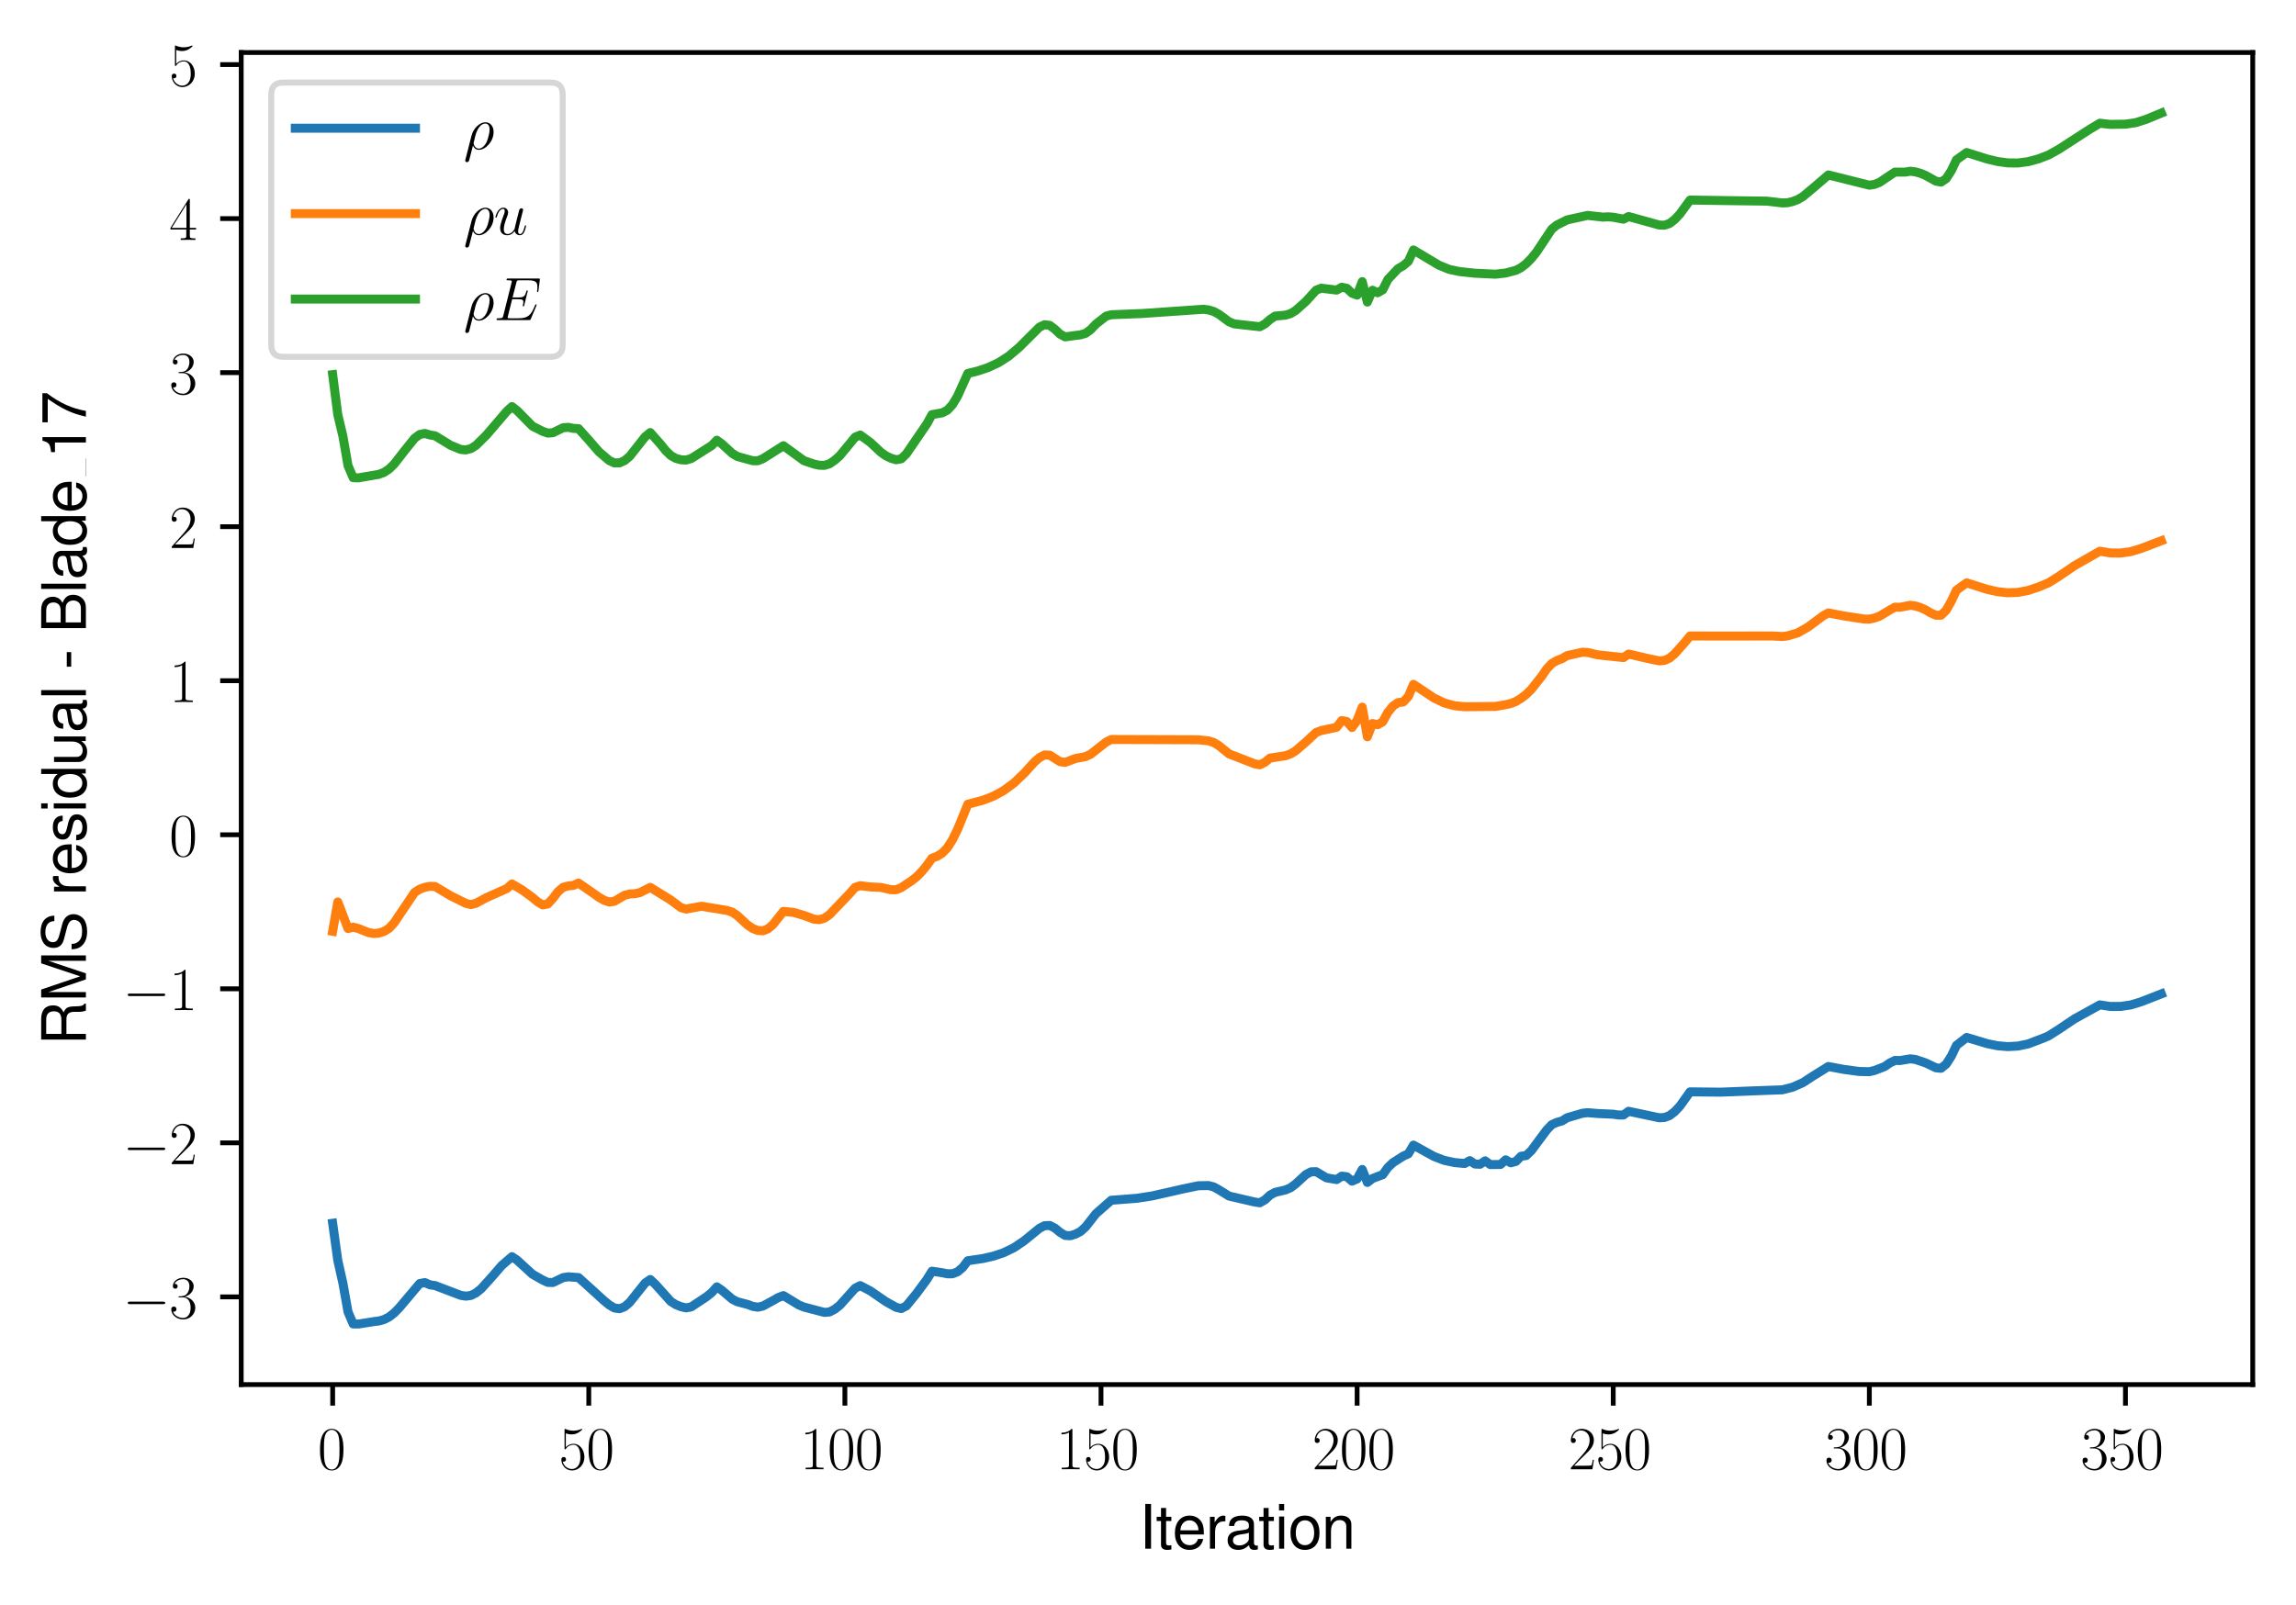 <?xml version="1.0" encoding="utf-8" standalone="no"?>
<!DOCTYPE svg PUBLIC "-//W3C//DTD SVG 1.1//EN"
  "http://www.w3.org/Graphics/SVG/1.1/DTD/svg11.dtd">
<svg xmlns:xlink="http://www.w3.org/1999/xlink" width="382.15pt" height="267.144pt" viewBox="0 0 382.15 267.144" xmlns="http://www.w3.org/2000/svg" version="1.1">
 <defs>
  <style type="text/css">*{stroke-linejoin: round; stroke-linecap: butt}</style>
 </defs>
 <g id="figure_1">
  <g id="patch_1">
   <path d="M 0 267.144 
L 382.15 267.144 
L 382.15 -0 
L 0 -0 
z
" style="fill: #ffffff"/>
  </g>
  <g id="axes_1">
   <g id="patch_2">
    <path d="M 40.15 230.504 
L 374.95 230.504 
L 374.95 8.744 
L 40.15 8.744 
z
" style="fill: #ffffff"/>
   </g>
   <g id="matplotlib.axis_1">
    <g id="xtick_1">
     <g id="line2d_1">
      <defs>
       <path id="md8717ebce3" d="M 0 0 
L 0 3.5 
" style="stroke: #000000; stroke-width: 0.8"/>
      </defs>
      <g>
       <use xlink:href="#md8717ebce3" x="55.369" y="230.504" style="stroke: #000000; stroke-width: 0.8"/>
      </g>
     </g>
     <g id="text_1">
      <!-- $\mathdefault{0}$ -->
      <g transform="translate(52.878 244.602) scale(0.1 -0.1)">
       <defs>
        <path id="CMR17-30" d="M 2688 2038 
C 2688 2430 2682 3099 2413 3613 
C 2176 4063 1798 4224 1466 4224 
C 1158 4224 768 4082 525 3620 
C 269 3137 243 2539 243 2038 
C 243 1671 250 1112 448 623 
C 723 -39 1216 -128 1466 -128 
C 1760 -128 2208 -7 2470 604 
C 2662 1048 2688 1568 2688 2038 
z
M 1466 -26 
C 1056 -26 813 328 723 816 
C 653 1196 653 1749 653 2109 
C 653 2604 653 3015 736 3407 
C 858 3954 1216 4121 1466 4121 
C 1728 4121 2067 3947 2189 3420 
C 2272 3054 2278 2623 2278 2109 
C 2278 1691 2278 1176 2202 797 
C 2067 96 1690 -26 1466 -26 
z
" transform="scale(0.016)"/>
       </defs>
       <use xlink:href="#CMR17-30" transform="scale(0.996)"/>
      </g>
     </g>
    </g>
    <g id="xtick_2">
     <g id="line2d_2">
      <g>
       <use xlink:href="#md8717ebce3" x="97.997" y="230.504" style="stroke: #000000; stroke-width: 0.8"/>
      </g>
     </g>
     <g id="text_2">
      <!-- $\mathdefault{50}$ -->
      <g transform="translate(93.015 244.602) scale(0.1 -0.1)">
       <defs>
        <path id="CMR17-35" d="M 730 3750 
C 794 3724 1056 3641 1325 3641 
C 1920 3641 2246 3961 2432 4140 
C 2432 4191 2432 4224 2394 4224 
C 2387 4224 2374 4224 2323 4198 
C 2099 4102 1837 4032 1517 4032 
C 1325 4032 1037 4055 723 4191 
C 653 4224 640 4224 634 4224 
C 602 4224 595 4217 595 4090 
L 595 2231 
C 595 2113 595 2080 659 2080 
C 691 2080 704 2093 736 2139 
C 941 2435 1222 2560 1542 2560 
C 1766 2560 2246 2415 2246 1293 
C 2246 1087 2246 716 2054 422 
C 1894 159 1645 25 1370 25 
C 947 25 518 319 403 812 
C 429 806 480 793 506 793 
C 589 793 749 838 749 1036 
C 749 1209 627 1280 506 1280 
C 358 1280 262 1190 262 1011 
C 262 454 704 -128 1382 -128 
C 2042 -128 2669 441 2669 1267 
C 2669 2054 2170 2662 1549 2662 
C 1222 2662 947 2540 730 2304 
L 730 3750 
z
" transform="scale(0.016)"/>
       </defs>
       <use xlink:href="#CMR17-35" transform="scale(0.996)"/>
       <use xlink:href="#CMR17-30" transform="translate(45.69 0) scale(0.996)"/>
      </g>
     </g>
    </g>
    <g id="xtick_3">
     <g id="line2d_3">
      <g>
       <use xlink:href="#md8717ebce3" x="140.624" y="230.504" style="stroke: #000000; stroke-width: 0.8"/>
      </g>
     </g>
     <g id="text_3">
      <!-- $\mathdefault{100}$ -->
      <g transform="translate(133.152 244.602) scale(0.1 -0.1)">
       <defs>
        <path id="CMR17-31" d="M 1702 4083 
C 1702 4217 1696 4224 1606 4224 
C 1357 3927 979 3833 621 3820 
C 602 3820 570 3820 563 3808 
C 557 3795 557 3782 557 3648 
C 755 3648 1088 3686 1344 3839 
L 1344 467 
C 1344 243 1331 166 781 166 
L 589 166 
L 589 0 
C 896 6 1216 12 1523 12 
C 1830 12 2150 6 2458 0 
L 2458 166 
L 2266 166 
C 1715 166 1702 236 1702 467 
L 1702 4083 
z
" transform="scale(0.016)"/>
       </defs>
       <use xlink:href="#CMR17-31" transform="scale(0.996)"/>
       <use xlink:href="#CMR17-30" transform="translate(45.69 0) scale(0.996)"/>
       <use xlink:href="#CMR17-30" transform="translate(91.381 0) scale(0.996)"/>
      </g>
     </g>
    </g>
    <g id="xtick_4">
     <g id="line2d_4">
      <g>
       <use xlink:href="#md8717ebce3" x="183.252" y="230.504" style="stroke: #000000; stroke-width: 0.8"/>
      </g>
     </g>
     <g id="text_4">
      <!-- $\mathdefault{150}$ -->
      <g transform="translate(175.78 244.602) scale(0.1 -0.1)">
       <use xlink:href="#CMR17-31" transform="scale(0.996)"/>
       <use xlink:href="#CMR17-35" transform="translate(45.69 0) scale(0.996)"/>
       <use xlink:href="#CMR17-30" transform="translate(91.381 0) scale(0.996)"/>
      </g>
     </g>
    </g>
    <g id="xtick_5">
     <g id="line2d_5">
      <g>
       <use xlink:href="#md8717ebce3" x="225.88" y="230.504" style="stroke: #000000; stroke-width: 0.8"/>
      </g>
     </g>
     <g id="text_5">
      <!-- $\mathdefault{200}$ -->
      <g transform="translate(218.408 244.602) scale(0.1 -0.1)">
       <defs>
        <path id="CMR17-32" d="M 2669 990 
L 2554 990 
C 2490 537 2438 460 2413 422 
C 2381 371 1920 371 1830 371 
L 602 371 
C 832 620 1280 1073 1824 1596 
C 2214 1966 2669 2400 2669 3033 
C 2669 3788 2067 4224 1395 4224 
C 691 4224 262 3603 262 3027 
C 262 2777 448 2745 525 2745 
C 589 2745 781 2783 781 3007 
C 781 3206 614 3264 525 3264 
C 486 3264 448 3257 422 3244 
C 544 3788 915 4057 1306 4057 
C 1862 4057 2227 3616 2227 3033 
C 2227 2477 1901 1998 1536 1583 
L 262 147 
L 262 0 
L 2515 0 
L 2669 990 
z
" transform="scale(0.016)"/>
       </defs>
       <use xlink:href="#CMR17-32" transform="scale(0.996)"/>
       <use xlink:href="#CMR17-30" transform="translate(45.69 0) scale(0.996)"/>
       <use xlink:href="#CMR17-30" transform="translate(91.381 0) scale(0.996)"/>
      </g>
     </g>
    </g>
    <g id="xtick_6">
     <g id="line2d_6">
      <g>
       <use xlink:href="#md8717ebce3" x="268.508" y="230.504" style="stroke: #000000; stroke-width: 0.8"/>
      </g>
     </g>
     <g id="text_6">
      <!-- $\mathdefault{250}$ -->
      <g transform="translate(261.036 244.602) scale(0.1 -0.1)">
       <use xlink:href="#CMR17-32" transform="scale(0.996)"/>
       <use xlink:href="#CMR17-35" transform="translate(45.69 0) scale(0.996)"/>
       <use xlink:href="#CMR17-30" transform="translate(91.381 0) scale(0.996)"/>
      </g>
     </g>
    </g>
    <g id="xtick_7">
     <g id="line2d_7">
      <g>
       <use xlink:href="#md8717ebce3" x="311.136" y="230.504" style="stroke: #000000; stroke-width: 0.8"/>
      </g>
     </g>
     <g id="text_7">
      <!-- $\mathdefault{300}$ -->
      <g transform="translate(303.664 244.602) scale(0.1 -0.1)">
       <defs>
        <path id="CMR17-33" d="M 1414 2176 
C 1984 2176 2234 1673 2234 1094 
C 2234 322 1824 25 1453 25 
C 1114 25 563 193 390 691 
C 422 678 454 678 486 678 
C 640 678 755 780 755 947 
C 755 1132 614 1216 486 1216 
C 378 1216 211 1164 211 927 
C 211 335 787 -128 1466 -128 
C 2176 -128 2720 432 2720 1087 
C 2720 1718 2208 2176 1600 2246 
C 2086 2347 2554 2776 2554 3353 
C 2554 3856 2048 4224 1472 4224 
C 890 4224 378 3862 378 3347 
C 378 3123 544 3084 627 3084 
C 762 3084 877 3167 877 3334 
C 877 3500 762 3584 627 3584 
C 602 3584 570 3584 544 3571 
C 730 3999 1235 4076 1459 4076 
C 1683 4076 2106 3966 2106 3347 
C 2106 3167 2080 2851 1862 2574 
C 1670 2329 1453 2316 1242 2297 
C 1210 2297 1062 2284 1037 2284 
C 992 2278 966 2272 966 2227 
C 966 2182 973 2176 1101 2176 
L 1414 2176 
z
" transform="scale(0.016)"/>
       </defs>
       <use xlink:href="#CMR17-33" transform="scale(0.996)"/>
       <use xlink:href="#CMR17-30" transform="translate(45.69 0) scale(0.996)"/>
       <use xlink:href="#CMR17-30" transform="translate(91.381 0) scale(0.996)"/>
      </g>
     </g>
    </g>
    <g id="xtick_8">
     <g id="line2d_8">
      <g>
       <use xlink:href="#md8717ebce3" x="353.764" y="230.504" style="stroke: #000000; stroke-width: 0.8"/>
      </g>
     </g>
     <g id="text_8">
      <!-- $\mathdefault{350}$ -->
      <g transform="translate(346.292 244.602) scale(0.1 -0.1)">
       <use xlink:href="#CMR17-33" transform="scale(0.996)"/>
       <use xlink:href="#CMR17-35" transform="translate(45.69 0) scale(0.996)"/>
       <use xlink:href="#CMR17-30" transform="translate(91.381 0) scale(0.996)"/>
      </g>
     </g>
    </g>
    <g id="text_9">
     <!-- Iteration -->
     <g transform="translate(189.603 257.822) scale(0.1 -0.1)">
      <defs>
       <path id="NimbusSanL-Regu-49" d="M 1242 4672 
L 640 4672 
L 640 0 
L 1242 0 
L 1242 4672 
z
" transform="scale(0.016)"/>
       <path id="NimbusSanL-Regu-74" d="M 1626 3328 
L 1075 3328 
L 1075 4249 
L 544 4249 
L 544 3328 
L 90 3328 
L 90 2892 
L 544 2892 
L 544 402 
C 544 64 774 -128 1190 -128 
C 1318 -128 1446 -116 1626 -84 
L 1626 364 
C 1555 345 1472 339 1370 339 
C 1139 339 1075 402 1075 634 
L 1075 2892 
L 1626 2892 
L 1626 3328 
z
" transform="scale(0.016)"/>
       <path id="NimbusSanL-Regu-65" d="M 3283 1484 
C 3283 1998 3245 2311 3149 2565 
C 2931 3123 2419 3456 1792 3456 
C 858 3456 256 2734 256 1619 
C 256 545 838 -128 1779 -128 
C 2547 -128 3078 307 3213 1018 
L 2675 1018 
C 2528 588 2227 364 1798 364 
C 1459 364 1171 514 992 787 
C 864 974 819 1161 813 1484 
L 3283 1484 
z
M 826 1920 
C 870 2552 1248 2963 1786 2963 
C 2310 2963 2714 2519 2714 1959 
C 2714 1946 2714 1933 2707 1920 
L 826 1920 
z
" transform="scale(0.016)"/>
       <path id="NimbusSanL-Regu-72" d="M 442 3328 
L 442 0 
L 979 0 
L 979 1727 
C 979 2203 1101 2514 1357 2698 
C 1523 2819 1683 2857 2054 2863 
L 2054 3404 
C 1965 3449 1920 3456 1850 3456 
C 1504 3456 1242 3251 934 2750 
L 934 3328 
L 442 3328 
z
" transform="scale(0.016)"/>
       <path id="NimbusSanL-Regu-61" d="M 3424 332 
C 3366 320 3341 320 3309 320 
C 3123 320 3021 415 3021 581 
L 3021 2542 
C 3021 3135 2586 3456 1760 3456 
C 1274 3456 870 3315 646 3065 
C 493 2893 429 2702 416 2370 
L 954 2370 
C 998 2778 1242 2963 1741 2963 
C 2221 2963 2490 2784 2490 2466 
L 2490 2326 
C 2490 2103 2355 2007 1933 1956 
C 1178 1861 1062 1835 858 1753 
C 467 1593 269 1294 269 861 
C 269 256 691 -128 1370 -128 
C 1792 -128 2131 19 2509 364 
C 2547 25 2714 -128 3059 -128 
C 3168 -128 3251 -116 3424 -71 
L 3424 332 
z
M 2490 1071 
C 2490 893 2438 785 2278 638 
C 2061 441 1798 339 1485 339 
C 1069 339 826 536 826 874 
C 826 1224 1062 1402 1632 1485 
C 2195 1562 2310 1587 2490 1670 
L 2490 1071 
z
" transform="scale(0.016)"/>
       <path id="NimbusSanL-Regu-69" d="M 960 3358 
L 429 3358 
L 429 0 
L 960 0 
L 960 3358 
z
M 960 4672 
L 422 4672 
L 422 3999 
L 960 3999 
L 960 4672 
z
" transform="scale(0.016)"/>
       <path id="NimbusSanL-Regu-6f" d="M 1741 3456 
C 800 3456 230 2784 230 1663 
C 230 543 794 -128 1747 -128 
C 2688 -128 3264 543 3264 1638 
C 3264 2791 2707 3456 1741 3456 
z
M 1747 2963 
C 2349 2963 2707 2472 2707 1644 
C 2707 861 2336 364 1747 364 
C 1152 364 787 855 787 1663 
C 787 2466 1152 2963 1747 2963 
z
" transform="scale(0.016)"/>
       <path id="NimbusSanL-Regu-6e" d="M 448 3328 
L 448 0 
L 986 0 
L 986 1835 
C 986 2539 1344 2988 1894 2988 
C 2317 2988 2586 2732 2586 2328 
L 2586 0 
L 3117 0 
L 3117 2539 
C 3117 3097 2701 3456 2054 3456 
C 1555 3456 1235 3263 941 2796 
L 941 3328 
L 448 3328 
z
" transform="scale(0.016)"/>
      </defs>
      <use xlink:href="#NimbusSanL-Regu-49" transform="scale(0.996)"/>
      <use xlink:href="#NimbusSanL-Regu-74" transform="translate(27.695 0) scale(0.996)"/>
      <use xlink:href="#NimbusSanL-Regu-65" transform="translate(55.39 0) scale(0.996)"/>
      <use xlink:href="#NimbusSanL-Regu-72" transform="translate(110.782 0) scale(0.996)"/>
      <use xlink:href="#NimbusSanL-Regu-61" transform="translate(142.961 0) scale(0.996)"/>
      <use xlink:href="#NimbusSanL-Regu-74" transform="translate(198.353 0) scale(0.996)"/>
      <use xlink:href="#NimbusSanL-Regu-69" transform="translate(226.048 0) scale(0.996)"/>
      <use xlink:href="#NimbusSanL-Regu-6f" transform="translate(248.165 0) scale(0.996)"/>
      <use xlink:href="#NimbusSanL-Regu-6e" transform="translate(303.556 0) scale(0.996)"/>
     </g>
    </g>
   </g>
   <g id="matplotlib.axis_2">
    <g id="ytick_1">
     <g id="line2d_9">
      <defs>
       <path id="mda8bddec29" d="M 0 0 
L -3.5 0 
" style="stroke: #000000; stroke-width: 0.8"/>
      </defs>
      <g>
       <use xlink:href="#mda8bddec29" x="40.15" y="215.903" style="stroke: #000000; stroke-width: 0.8"/>
      </g>
     </g>
     <g id="text_10">
      <!-- $\mathdefault{−3}$ -->
      <g transform="translate(20.42 219.453) scale(0.1 -0.1)">
       <defs>
        <path id="CMSY10-0" d="M 4218 1472 
C 4326 1472 4442 1472 4442 1600 
C 4442 1728 4326 1728 4218 1728 
L 755 1728 
C 646 1728 531 1728 531 1600 
C 531 1472 646 1472 755 1472 
L 4218 1472 
z
" transform="scale(0.016)"/>
       </defs>
       <use xlink:href="#CMSY10-0" transform="scale(0.996)"/>
       <use xlink:href="#CMR17-33" transform="translate(77.487 0) scale(0.996)"/>
      </g>
     </g>
    </g>
    <g id="ytick_2">
     <g id="line2d_10">
      <g>
       <use xlink:href="#mda8bddec29" x="40.15" y="190.259" style="stroke: #000000; stroke-width: 0.8"/>
      </g>
     </g>
     <g id="text_11">
      <!-- $\mathdefault{−2}$ -->
      <g transform="translate(20.42 193.808) scale(0.1 -0.1)">
       <use xlink:href="#CMSY10-0" transform="scale(0.996)"/>
       <use xlink:href="#CMR17-32" transform="translate(77.487 0) scale(0.996)"/>
      </g>
     </g>
    </g>
    <g id="ytick_3">
     <g id="line2d_11">
      <g>
       <use xlink:href="#mda8bddec29" x="40.15" y="164.615" style="stroke: #000000; stroke-width: 0.8"/>
      </g>
     </g>
     <g id="text_12">
      <!-- $\mathdefault{−1}$ -->
      <g transform="translate(20.42 168.164) scale(0.1 -0.1)">
       <use xlink:href="#CMSY10-0" transform="scale(0.996)"/>
       <use xlink:href="#CMR17-31" transform="translate(77.487 0) scale(0.996)"/>
      </g>
     </g>
    </g>
    <g id="ytick_4">
     <g id="line2d_12">
      <g>
       <use xlink:href="#mda8bddec29" x="40.15" y="138.971" style="stroke: #000000; stroke-width: 0.8"/>
      </g>
     </g>
     <g id="text_13">
      <!-- $\mathdefault{0}$ -->
      <g transform="translate(28.169 142.52) scale(0.1 -0.1)">
       <use xlink:href="#CMR17-30" transform="scale(0.996)"/>
      </g>
     </g>
    </g>
    <g id="ytick_5">
     <g id="line2d_13">
      <g>
       <use xlink:href="#mda8bddec29" x="40.15" y="113.326" style="stroke: #000000; stroke-width: 0.8"/>
      </g>
     </g>
     <g id="text_14">
      <!-- $\mathdefault{1}$ -->
      <g transform="translate(28.169 116.875) scale(0.1 -0.1)">
       <use xlink:href="#CMR17-31" transform="scale(0.996)"/>
      </g>
     </g>
    </g>
    <g id="ytick_6">
     <g id="line2d_14">
      <g>
       <use xlink:href="#mda8bddec29" x="40.15" y="87.682" style="stroke: #000000; stroke-width: 0.8"/>
      </g>
     </g>
     <g id="text_15">
      <!-- $\mathdefault{2}$ -->
      <g transform="translate(28.169 91.231) scale(0.1 -0.1)">
       <use xlink:href="#CMR17-32" transform="scale(0.996)"/>
      </g>
     </g>
    </g>
    <g id="ytick_7">
     <g id="line2d_15">
      <g>
       <use xlink:href="#mda8bddec29" x="40.15" y="62.038" style="stroke: #000000; stroke-width: 0.8"/>
      </g>
     </g>
     <g id="text_16">
      <!-- $\mathdefault{3}$ -->
      <g transform="translate(28.169 65.587) scale(0.1 -0.1)">
       <use xlink:href="#CMR17-33" transform="scale(0.996)"/>
      </g>
     </g>
    </g>
    <g id="ytick_8">
     <g id="line2d_16">
      <g>
       <use xlink:href="#mda8bddec29" x="40.15" y="36.393" style="stroke: #000000; stroke-width: 0.8"/>
      </g>
     </g>
     <g id="text_17">
      <!-- $\mathdefault{4}$ -->
      <g transform="translate(28.169 39.943) scale(0.1 -0.1)">
       <defs>
        <path id="CMR17-34" d="M 2150 4147 
C 2150 4281 2144 4288 2029 4288 
L 128 1254 
L 128 1088 
L 1779 1088 
L 1779 460 
C 1779 230 1766 166 1318 166 
L 1197 166 
L 1197 0 
C 1402 12 1747 12 1965 12 
C 2182 12 2528 12 2733 0 
L 2733 166 
L 2611 166 
C 2163 166 2150 230 2150 460 
L 2150 1088 
L 2803 1088 
L 2803 1254 
L 2150 1254 
L 2150 4147 
z
M 1798 3723 
L 1798 1254 
L 256 1254 
L 1798 3723 
z
" transform="scale(0.016)"/>
       </defs>
       <use xlink:href="#CMR17-34" transform="scale(0.996)"/>
      </g>
     </g>
    </g>
    <g id="ytick_9">
     <g id="line2d_17">
      <g>
       <use xlink:href="#mda8bddec29" x="40.15" y="10.749" style="stroke: #000000; stroke-width: 0.8"/>
      </g>
     </g>
     <g id="text_18">
      <!-- $\mathdefault{5}$ -->
      <g transform="translate(28.169 14.298) scale(0.1 -0.1)">
       <use xlink:href="#CMR17-35" transform="scale(0.996)"/>
      </g>
     </g>
    </g>
    <g id="text_19">
     <!-- RMS residual - Blade_17 -->
     <g transform="translate(14.298 174.014) rotate(-90) scale(0.1 -0.1)">
      <defs>
       <path id="NimbusSanL-Regu-52" d="M 1190 2035 
L 2726 2035 
C 3258 2035 3494 1775 3494 1191 
L 3488 770 
C 3488 478 3539 192 3622 0 
L 4346 0 
L 4346 147 
C 4122 303 4077 471 4064 1101 
C 4058 1879 3936 2111 3430 2329 
C 3955 2585 4166 2907 4166 3432 
C 4166 4230 3661 4672 2746 4672 
L 595 4672 
L 595 0 
L 1190 0 
L 1190 2035 
z
M 1190 2560 
L 1190 4147 
L 2630 4147 
C 2963 4147 3155 4096 3302 3970 
C 3462 3837 3546 3628 3546 3350 
C 3546 2806 3264 2560 2630 2560 
L 1190 2560 
z
" transform="scale(0.016)"/>
       <path id="NimbusSanL-Regu-4d" d="M 2995 0 
L 4307 3915 
L 4307 0 
L 4870 0 
L 4870 4672 
L 4045 4672 
L 2688 602 
L 1306 4672 
L 480 4672 
L 480 0 
L 1043 0 
L 1043 3915 
L 2368 0 
L 2995 0 
z
" transform="scale(0.016)"/>
       <path id="NimbusSanL-Regu-53" d="M 3814 3295 
C 3808 4204 3181 4736 2106 4736 
C 1082 4736 448 4211 448 3372 
C 448 2806 749 2450 1363 2291 
L 2522 1986 
C 3110 1833 3379 1598 3379 1236 
C 3379 988 3245 733 3046 593 
C 2861 466 2566 396 2189 396 
C 1683 396 1338 517 1114 784 
C 941 988 864 1210 870 1496 
L 307 1496 
C 314 1070 397 790 582 536 
C 902 102 1440 -128 2150 -128 
C 2707 -128 3162 0 3462 230 
C 3776 479 3974 892 3974 1293 
C 3974 1865 3616 2284 2982 2456 
L 1811 2768 
C 1248 2920 1043 3098 1043 3454 
C 1043 3925 1459 4236 2086 4236 
C 2829 4236 3245 3899 3251 3295 
L 3814 3295 
z
" transform="scale(0.016)"/>
       <path id="NimbusSanL-Regu-73" d="M 2803 2428 
C 2797 3084 2362 3456 1587 3456 
C 806 3456 301 3052 301 2434 
C 301 1912 570 1663 1363 1472 
L 1862 1351 
C 2234 1262 2381 1129 2381 887 
C 2381 574 2067 364 1600 364 
C 1312 364 1069 447 934 587 
C 851 683 813 778 781 1014 
L 218 1014 
C 243 243 678 -128 1555 -128 
C 2400 -128 2938 288 2938 931 
C 2938 1428 2656 1702 1990 1861 
L 1478 1982 
C 1043 2084 858 2224 858 2459 
C 858 2765 1133 2963 1568 2963 
C 1997 2963 2227 2778 2240 2428 
L 2803 2428 
z
" transform="scale(0.016)"/>
       <path id="NimbusSanL-Regu-64" d="M 3168 4672 
L 2637 4672 
L 2637 2937 
C 2413 3276 2054 3456 1606 3456 
C 736 3456 166 2759 166 1695 
C 166 568 723 -128 1626 -128 
C 2086 -128 2406 44 2694 460 
L 2694 19 
L 3168 19 
L 3168 4672 
z
M 1696 2956 
C 2272 2956 2637 2447 2637 1651 
C 2637 880 2266 371 1702 371 
C 1114 371 723 887 723 1663 
C 723 2440 1114 2956 1696 2956 
z
" transform="scale(0.016)"/>
       <path id="NimbusSanL-Regu-75" d="M 3085 19 
L 3085 3328 
L 2554 3328 
L 2554 1454 
C 2554 780 2195 339 1638 339 
C 1216 339 947 591 947 988 
L 947 3328 
L 416 3328 
L 416 780 
C 416 230 832 -128 1485 -128 
C 1978 -128 2291 44 2605 484 
L 2605 19 
L 3085 19 
z
" transform="scale(0.016)"/>
       <path id="NimbusSanL-Regu-6c" d="M 973 4672 
L 435 4672 
L 435 0 
L 973 0 
L 973 4672 
z
" transform="scale(0.016)"/>
       <path id="NimbusSanL-Regu-2d" d="M 1818 1996 
L 294 1996 
L 294 1536 
L 1818 1536 
L 1818 1996 
z
" transform="scale(0.016)"/>
       <path id="NimbusSanL-Regu-42" d="M 506 0 
L 2611 0 
C 3053 0 3379 121 3629 390 
C 3859 632 3987 961 3987 1321 
C 3987 1878 3731 2214 3136 2444 
C 3558 2643 3782 2994 3782 3476 
C 3782 3821 3654 4127 3411 4345 
C 3168 4569 2848 4672 2400 4672 
L 506 4672 
L 506 0 
z
M 1101 2636 
L 1101 4147 
L 2253 4147 
C 2586 4147 2771 4101 2931 3977 
C 3098 3847 3187 3652 3187 3391 
C 3187 3138 3098 2936 2931 2806 
C 2771 2682 2586 2636 2253 2636 
L 1101 2636 
z
M 1101 524 
L 1101 2112 
L 2554 2112 
C 2842 2112 3034 2042 3174 1890 
C 3315 1745 3392 1542 3392 1315 
C 3392 1093 3315 891 3174 746 
C 3034 594 2842 524 2554 524 
L 1101 524 
z
" transform="scale(0.016)"/>
       <path id="NimbusSanL-Regu-31" d="M 1658 3232 
L 1658 0 
L 2221 0 
L 2221 4537 
L 1850 4537 
C 1651 3840 1523 3744 653 3635 
L 653 3232 
L 1658 3232 
z
" transform="scale(0.016)"/>
       <path id="NimbusSanL-Regu-37" d="M 3328 4544 
L 294 4544 
L 294 3987 
L 2746 3987 
C 1664 2442 1222 1493 883 0 
L 1485 0 
C 1734 1454 2304 2704 3328 4070 
L 3328 4544 
z
" transform="scale(0.016)"/>
      </defs>
      <use xlink:href="#NimbusSanL-Regu-52" transform="scale(0.996)"/>
      <use xlink:href="#NimbusSanL-Regu-4d" transform="translate(71.93 0) scale(0.996)"/>
      <use xlink:href="#NimbusSanL-Regu-53" transform="translate(154.918 0) scale(0.996)"/>
      <use xlink:href="#NimbusSanL-Regu-72" transform="translate(249.064 0) scale(0.996)"/>
      <use xlink:href="#NimbusSanL-Regu-65" transform="translate(282.239 0) scale(0.996)"/>
      <use xlink:href="#NimbusSanL-Regu-73" transform="translate(337.631 0) scale(0.996)"/>
      <use xlink:href="#NimbusSanL-Regu-69" transform="translate(387.444 0) scale(0.996)"/>
      <use xlink:href="#NimbusSanL-Regu-64" transform="translate(409.561 0) scale(0.996)"/>
      <use xlink:href="#NimbusSanL-Regu-75" transform="translate(464.952 0) scale(0.996)"/>
      <use xlink:href="#NimbusSanL-Regu-61" transform="translate(520.344 0) scale(0.996)"/>
      <use xlink:href="#NimbusSanL-Regu-6c" transform="translate(575.736 0) scale(0.996)"/>
      <use xlink:href="#NimbusSanL-Regu-2d" transform="translate(625.547 0) scale(0.996)"/>
      <use xlink:href="#NimbusSanL-Regu-42" transform="translate(686.418 0) scale(0.996)"/>
      <use xlink:href="#NimbusSanL-Regu-6c" transform="translate(752.868 0) scale(0.996)"/>
      <use xlink:href="#NimbusSanL-Regu-61" transform="translate(774.985 0) scale(0.996)"/>
      <use xlink:href="#NimbusSanL-Regu-64" transform="translate(830.376 0) scale(0.996)"/>
      <use xlink:href="#NimbusSanL-Regu-65" transform="translate(885.768 0) scale(0.996)"/>
      <use xlink:href="#NimbusSanL-Regu-31" transform="translate(977.025 0) scale(0.996)"/>
      <use xlink:href="#NimbusSanL-Regu-37" transform="translate(1032.417 0) scale(0.996)"/>
      <path d="M 947.137 0 
L 977.025 0 
L 977.025 0.399 
L 947.137 0.399 
L 947.137 0 
z
"/>
     </g>
    </g>
   </g>
   <g id="line2d_18">
    <path d="M 55.369 203.646 
L 56.221 209.813 
L 57.074 213.632 
L 57.926 218.401 
L 58.779 220.407 
L 59.631 220.424 
L 62.189 220.023 
L 63.042 219.919 
L 63.894 219.685 
L 64.747 219.253 
L 65.599 218.594 
L 66.452 217.72 
L 69.862 213.682 
L 70.715 213.521 
L 71.567 213.9 
L 72.42 214.023 
L 76.683 215.646 
L 77.535 215.784 
L 78.388 215.663 
L 79.24 215.236 
L 80.093 214.54 
L 81.798 212.66 
L 83.503 210.687 
L 85.208 209.211 
L 86.061 209.783 
L 88.618 212.128 
L 90.323 213.101 
L 91.176 213.493 
L 92.029 213.512 
L 93.734 212.692 
L 94.586 212.563 
L 96.291 212.689 
L 97.997 214.228 
L 100.554 216.553 
L 101.407 217.247 
L 102.259 217.753 
L 103.112 217.869 
L 103.964 217.552 
L 104.817 216.808 
L 107.375 213.604 
L 108.227 213.011 
L 109.08 213.806 
L 111.637 216.658 
L 112.49 217.196 
L 113.343 217.538 
L 114.195 217.732 
L 115.048 217.573 
L 117.605 215.874 
L 118.458 215.187 
L 119.311 214.234 
L 120.163 214.816 
L 121.868 216.28 
L 122.721 216.716 
L 124.426 217.159 
L 125.278 217.479 
L 126.131 217.625 
L 126.984 217.426 
L 128.689 216.5 
L 129.541 216.014 
L 130.394 215.689 
L 132.951 217.247 
L 133.804 217.596 
L 137.214 218.491 
L 138.067 218.416 
L 138.919 217.975 
L 139.772 217.305 
L 142.33 214.455 
L 143.182 214.026 
L 144.887 214.93 
L 147.445 216.687 
L 149.15 217.642 
L 150.003 217.848 
L 150.855 217.41 
L 152.56 215.322 
L 154.265 213.007 
L 155.118 211.627 
L 156.823 211.88 
L 157.676 212.058 
L 158.528 212.058 
L 159.381 211.725 
L 160.233 211.005 
L 161.086 209.886 
L 163.644 209.508 
L 165.349 209.117 
L 167.054 208.545 
L 168.759 207.718 
L 170.464 206.565 
L 173.022 204.478 
L 173.874 204.053 
L 174.727 204.017 
L 175.579 204.457 
L 176.432 205.154 
L 177.285 205.675 
L 178.137 205.722 
L 178.99 205.462 
L 179.842 205.017 
L 180.695 204.25 
L 182.4 202.065 
L 184.958 199.819 
L 189.22 199.491 
L 191.778 199.094 
L 196.893 197.934 
L 199.451 197.401 
L 201.156 197.373 
L 202.009 197.598 
L 202.861 198.063 
L 204.566 199.123 
L 208.829 200.109 
L 209.682 200.238 
L 210.534 199.752 
L 211.387 198.963 
L 212.239 198.5 
L 213.945 198.101 
L 214.797 197.74 
L 215.65 197.106 
L 217.355 195.536 
L 218.207 195.086 
L 219.06 195.059 
L 220.765 196.08 
L 222.47 196.376 
L 223.323 195.804 
L 224.175 195.907 
L 225.028 196.635 
L 225.88 196.269 
L 226.733 194.693 
L 227.586 196.852 
L 228.438 196.201 
L 230.143 195.554 
L 230.996 194.366 
L 231.848 193.562 
L 233.553 192.469 
L 234.406 192.083 
L 235.259 190.639 
L 238.669 192.524 
L 240.374 193.175 
L 242.079 193.539 
L 243.784 193.7 
L 244.637 193.221 
L 245.489 193.785 
L 246.342 193.827 
L 247.194 193.259 
L 248.047 193.877 
L 249.752 193.86 
L 250.605 193.089 
L 251.457 193.583 
L 252.31 193.355 
L 253.162 192.495 
L 254.015 192.379 
L 254.867 191.566 
L 257.425 188.126 
L 258.278 187.234 
L 259.13 186.854 
L 259.983 186.616 
L 260.835 186.082 
L 263.393 185.331 
L 264.246 185.237 
L 265.951 185.377 
L 268.508 185.493 
L 269.361 185.622 
L 270.213 185.623 
L 271.066 185.006 
L 276.181 186.09 
L 277.034 186.041 
L 277.887 185.721 
L 278.739 185.066 
L 279.592 184.16 
L 281.297 181.771 
L 286.412 181.822 
L 291.527 181.617 
L 294.938 181.492 
L 296.643 181.433 
L 298.348 181.002 
L 300.053 180.252 
L 301.758 179.141 
L 304.316 177.55 
L 306.874 178.032 
L 309.431 178.377 
L 311.136 178.414 
L 311.989 178.215 
L 313.694 177.556 
L 314.547 176.958 
L 315.399 176.541 
L 316.252 176.557 
L 317.957 176.272 
L 318.809 176.379 
L 320.514 176.954 
L 322.22 177.766 
L 323.072 177.846 
L 323.925 177.152 
L 324.777 175.833 
L 325.63 174.042 
L 327.335 172.714 
L 330.745 173.74 
L 332.45 174.091 
L 334.155 174.24 
L 335.861 174.148 
L 337.566 173.79 
L 340.123 172.817 
L 340.976 172.447 
L 342.681 171.369 
L 345.239 169.645 
L 349.501 167.29 
L 351.207 167.556 
L 352.912 167.553 
L 354.617 167.308 
L 356.322 166.793 
L 359.732 165.462 
L 359.732 165.462 
" clip-path="url(#p577394f385)" style="fill: none; stroke: #1f77b4; stroke-width: 1.5; stroke-linecap: square"/>
   </g>
   <g id="line2d_19">
    <path d="M 55.369 155.037 
L 56.221 150.158 
L 57.926 154.578 
L 58.779 154.352 
L 59.631 154.576 
L 61.336 155.252 
L 62.189 155.404 
L 63.042 155.342 
L 63.894 155.078 
L 64.747 154.553 
L 65.599 153.636 
L 69.01 148.563 
L 69.862 148.029 
L 70.715 147.712 
L 71.567 147.558 
L 72.42 147.589 
L 74.977 149.117 
L 77.535 150.392 
L 78.388 150.592 
L 79.24 150.365 
L 80.945 149.442 
L 84.356 147.925 
L 85.208 147.163 
L 86.913 148.163 
L 88.618 149.406 
L 89.471 150.128 
L 90.323 150.645 
L 91.176 150.485 
L 92.029 149.555 
L 92.881 148.438 
L 93.734 147.715 
L 94.586 147.49 
L 95.439 147.399 
L 96.291 147.012 
L 97.997 148.193 
L 99.702 149.388 
L 100.554 149.876 
L 101.407 150.169 
L 102.259 150.049 
L 103.964 149.036 
L 104.817 148.833 
L 105.67 148.783 
L 106.522 148.598 
L 108.227 147.729 
L 109.932 148.776 
L 111.637 149.835 
L 113.343 151.108 
L 114.195 151.343 
L 116.753 150.869 
L 121.016 151.571 
L 121.868 151.85 
L 122.721 152.424 
L 124.426 154.001 
L 125.278 154.573 
L 126.131 154.905 
L 126.984 154.962 
L 127.836 154.622 
L 128.689 153.877 
L 130.394 151.726 
L 132.099 151.9 
L 133.804 152.4 
L 135.509 153.033 
L 136.362 153.107 
L 137.214 152.859 
L 138.067 152.271 
L 141.477 148.692 
L 142.33 147.718 
L 143.182 147.45 
L 144.887 147.658 
L 146.592 147.736 
L 148.298 148.12 
L 149.15 148.121 
L 150.003 147.775 
L 151.708 146.641 
L 152.56 145.975 
L 153.413 145.105 
L 154.265 144.076 
L 155.118 142.869 
L 155.971 142.56 
L 156.823 142.028 
L 157.676 141.146 
L 158.528 139.802 
L 159.381 138.072 
L 161.086 133.889 
L 163.644 133.21 
L 165.349 132.544 
L 167.054 131.616 
L 168.759 130.36 
L 170.464 128.736 
L 172.169 126.861 
L 173.022 126.118 
L 173.874 125.68 
L 174.727 125.723 
L 176.432 126.807 
L 177.285 126.919 
L 178.99 126.279 
L 180.695 125.958 
L 181.547 125.548 
L 184.105 123.54 
L 184.958 123.111 
L 199.451 123.158 
L 201.156 123.339 
L 202.009 123.611 
L 202.861 124.125 
L 204.566 125.505 
L 208.829 127.161 
L 209.682 127.324 
L 210.534 126.903 
L 211.387 126.204 
L 213.945 125.817 
L 214.797 125.509 
L 215.65 124.993 
L 217.355 123.523 
L 219.06 121.937 
L 219.912 121.62 
L 222.47 121.078 
L 223.323 119.96 
L 224.175 120.126 
L 225.028 121.114 
L 225.88 119.922 
L 226.733 117.728 
L 227.586 122.66 
L 228.438 120.451 
L 229.291 120.657 
L 230.143 120.149 
L 230.996 118.59 
L 231.848 117.546 
L 232.701 116.966 
L 233.553 116.864 
L 234.406 115.95 
L 235.259 113.934 
L 238.669 116.2 
L 240.374 117.022 
L 242.079 117.487 
L 243.784 117.66 
L 248.9 117.611 
L 250.605 117.317 
L 251.457 117.12 
L 252.31 116.783 
L 253.162 116.262 
L 254.015 115.608 
L 254.867 114.773 
L 256.573 112.618 
L 257.425 111.383 
L 258.278 110.462 
L 259.13 109.974 
L 259.983 109.642 
L 260.835 109.147 
L 263.393 108.577 
L 264.246 108.624 
L 265.951 109.021 
L 270.213 109.472 
L 271.066 108.884 
L 274.476 109.677 
L 276.181 110.023 
L 277.034 109.945 
L 277.887 109.564 
L 278.739 108.837 
L 280.444 106.922 
L 281.297 105.875 
L 287.265 105.888 
L 294.938 105.873 
L 296.643 105.96 
L 297.495 105.869 
L 299.2 105.371 
L 300.906 104.404 
L 303.463 102.512 
L 304.316 102.041 
L 306.874 102.538 
L 310.284 103.057 
L 311.136 103.071 
L 311.989 102.892 
L 312.841 102.575 
L 314.547 101.554 
L 315.399 101.083 
L 316.252 101.094 
L 317.957 100.766 
L 318.809 100.885 
L 319.662 101.149 
L 320.514 101.536 
L 321.367 102.051 
L 322.22 102.422 
L 323.072 102.415 
L 323.925 101.603 
L 324.777 100.08 
L 325.63 98.259 
L 327.335 97.032 
L 330.745 98.114 
L 332.45 98.5 
L 334.155 98.684 
L 335.861 98.625 
L 337.566 98.298 
L 339.271 97.728 
L 340.976 97.015 
L 342.681 95.946 
L 345.239 94.201 
L 349.501 91.762 
L 351.207 92.05 
L 352.912 92.071 
L 354.617 91.837 
L 356.322 91.328 
L 359.732 90.024 
L 359.732 90.024 
" clip-path="url(#p577394f385)" style="fill: none; stroke: #ff7f0e; stroke-width: 1.5; stroke-linecap: square"/>
   </g>
   <g id="line2d_20">
    <path d="M 55.369 62.37 
L 56.221 69.018 
L 57.074 72.625 
L 57.926 77.52 
L 58.779 79.523 
L 59.631 79.558 
L 63.042 78.969 
L 63.894 78.654 
L 64.747 78.093 
L 65.599 77.266 
L 67.304 75.075 
L 69.01 72.954 
L 69.862 72.33 
L 70.715 72.158 
L 71.567 72.416 
L 72.42 72.552 
L 74.977 74.123 
L 76.683 74.824 
L 77.535 74.906 
L 78.388 74.678 
L 79.24 74.135 
L 80.945 72.449 
L 84.356 68.466 
L 85.208 67.69 
L 86.061 68.345 
L 88.618 70.942 
L 90.323 71.807 
L 91.176 72.103 
L 92.029 72.038 
L 93.734 71.205 
L 94.586 71.142 
L 95.439 71.313 
L 96.291 71.36 
L 97.997 73.259 
L 99.702 75.223 
L 101.407 76.673 
L 102.259 77.067 
L 103.112 77.057 
L 103.964 76.676 
L 104.817 75.953 
L 107.375 72.711 
L 108.227 72.012 
L 109.932 73.935 
L 110.785 74.993 
L 111.637 75.834 
L 112.49 76.311 
L 113.343 76.54 
L 114.195 76.592 
L 115.048 76.337 
L 118.458 74.176 
L 119.311 73.285 
L 120.163 73.909 
L 121.868 75.475 
L 122.721 75.992 
L 125.278 76.7 
L 126.131 76.708 
L 126.984 76.361 
L 130.394 74.204 
L 133.804 76.69 
L 135.509 77.267 
L 136.362 77.449 
L 137.214 77.474 
L 138.067 77.212 
L 138.919 76.629 
L 139.772 75.877 
L 142.33 72.776 
L 143.182 72.427 
L 144.887 73.674 
L 146.592 75.274 
L 147.445 75.876 
L 148.298 76.289 
L 149.15 76.542 
L 150.003 76.383 
L 150.855 75.559 
L 154.265 70.568 
L 155.118 69.024 
L 156.823 68.729 
L 157.676 68.29 
L 158.528 67.369 
L 159.381 65.945 
L 161.086 62.169 
L 162.791 61.748 
L 164.496 61.17 
L 166.201 60.373 
L 167.906 59.279 
L 169.612 57.84 
L 173.022 54.446 
L 173.874 54.055 
L 174.727 54.166 
L 175.579 54.81 
L 176.432 55.623 
L 177.285 56.081 
L 178.99 55.849 
L 179.842 55.742 
L 180.695 55.491 
L 181.547 54.861 
L 182.4 53.962 
L 184.105 52.63 
L 184.958 52.398 
L 190.073 52.195 
L 200.304 51.487 
L 201.156 51.599 
L 202.009 51.855 
L 202.861 52.309 
L 204.566 53.572 
L 205.419 53.917 
L 209.682 54.397 
L 210.534 53.929 
L 211.387 53.187 
L 212.239 52.618 
L 213.945 52.471 
L 214.797 52.212 
L 215.65 51.695 
L 217.355 50.178 
L 219.06 48.307 
L 219.912 47.977 
L 222.47 48.294 
L 223.323 47.817 
L 224.175 48.001 
L 225.028 48.81 
L 225.88 49.13 
L 226.733 46.889 
L 227.586 50.29 
L 228.438 48.321 
L 229.291 48.735 
L 230.143 48.25 
L 230.996 46.525 
L 232.701 44.721 
L 233.553 44.233 
L 234.406 43.511 
L 235.259 41.617 
L 239.521 44.166 
L 241.226 44.85 
L 242.932 45.21 
L 245.489 45.485 
L 248.9 45.646 
L 250.605 45.452 
L 252.31 45.003 
L 253.162 44.559 
L 254.015 43.906 
L 254.867 43.042 
L 255.72 41.996 
L 258.278 38.146 
L 259.13 37.464 
L 260.835 36.61 
L 264.246 35.859 
L 266.803 36.147 
L 267.656 36.095 
L 268.508 36.163 
L 270.213 36.49 
L 271.066 36.049 
L 276.181 37.465 
L 277.034 37.492 
L 277.887 37.204 
L 278.739 36.546 
L 279.592 35.636 
L 281.297 33.305 
L 288.117 33.406 
L 294.085 33.484 
L 296.643 33.784 
L 297.495 33.752 
L 298.348 33.557 
L 299.2 33.237 
L 300.053 32.741 
L 301.758 31.322 
L 304.316 29.125 
L 311.136 30.833 
L 311.989 30.698 
L 312.841 30.361 
L 314.547 29.209 
L 315.399 28.647 
L 317.104 28.648 
L 317.957 28.504 
L 318.809 28.615 
L 319.662 28.854 
L 320.514 29.211 
L 322.22 30.162 
L 323.072 30.312 
L 323.925 29.739 
L 324.777 28.419 
L 325.63 26.619 
L 327.335 25.394 
L 330.745 26.472 
L 332.45 26.881 
L 334.155 27.116 
L 335.861 27.137 
L 337.566 26.911 
L 339.271 26.451 
L 340.976 25.797 
L 342.681 24.843 
L 347.796 21.537 
L 349.501 20.512 
L 351.207 20.706 
L 353.764 20.671 
L 355.469 20.422 
L 357.175 19.879 
L 359.732 18.824 
L 359.732 18.824 
" clip-path="url(#p577394f385)" style="fill: none; stroke: #2ca02c; stroke-width: 1.5; stroke-linecap: square"/>
   </g>
   <g id="patch_3">
    <path d="M 40.15 230.504 
L 40.15 8.744 
" style="fill: none; stroke: #000000; stroke-width: 0.8; stroke-linejoin: miter; stroke-linecap: square"/>
   </g>
   <g id="patch_4">
    <path d="M 374.95 230.504 
L 374.95 8.744 
" style="fill: none; stroke: #000000; stroke-width: 0.8; stroke-linejoin: miter; stroke-linecap: square"/>
   </g>
   <g id="patch_5">
    <path d="M 40.15 230.504 
L 374.95 230.504 
" style="fill: none; stroke: #000000; stroke-width: 0.8; stroke-linejoin: miter; stroke-linecap: square"/>
   </g>
   <g id="patch_6">
    <path d="M 40.15 8.744 
L 374.95 8.744 
" style="fill: none; stroke: #000000; stroke-width: 0.8; stroke-linejoin: miter; stroke-linecap: square"/>
   </g>
   <g id="legend_1">
    <g id="patch_7">
     <path d="M 47.15 59.404 
L 91.656 59.404 
Q 93.656 59.404 93.656 57.404 
L 93.656 15.744 
Q 93.656 13.744 91.656 13.744 
L 47.15 13.744 
Q 45.15 13.744 45.15 15.744 
L 45.15 57.404 
Q 45.15 59.404 47.15 59.404 
z
" style="fill: #ffffff; opacity: 0.8; stroke: #cccccc; stroke-linejoin: miter"/>
    </g>
    <g id="line2d_21">
     <path d="M 49.15 21.342 
L 59.15 21.342 
L 69.15 21.342 
" style="fill: none; stroke: #1f77b4; stroke-width: 1.5; stroke-linecap: square"/>
    </g>
    <g id="text_20">
     <!-- $\rho$ -->
     <g transform="translate(77.15 24.842) scale(0.1 -0.1)">
      <defs>
       <path id="CMMI12-1a" d="M 198 -1085 
C 192 -1116 179 -1154 179 -1191 
C 179 -1287 256 -1351 352 -1351 
C 448 -1351 538 -1287 576 -1198 
C 602 -1141 781 -390 986 389 
C 1114 70 1350 -64 1600 -64 
C 2323 -64 3142 830 3142 1794 
C 3142 2477 2726 2816 2285 2816 
C 1722 2816 1037 2234 826 1385 
L 198 -1085 
z
M 1594 64 
C 1158 64 1050 568 1050 645 
C 1050 683 1210 1289 1229 1385 
C 1555 2656 2182 2687 2278 2687 
C 2566 2687 2726 2426 2726 2049 
C 2726 1724 2554 1091 2445 823 
C 2253 383 1920 64 1594 64 
z
" transform="scale(0.016)"/>
      </defs>
      <use xlink:href="#CMMI12-1a" transform="scale(0.996)"/>
     </g>
    </g>
    <g id="line2d_22">
     <path d="M 49.15 35.562 
L 59.15 35.562 
L 69.15 35.562 
" style="fill: none; stroke: #ff7f0e; stroke-width: 1.5; stroke-linecap: square"/>
    </g>
    <g id="text_21">
     <!-- $\rho u$ -->
     <g transform="translate(77.15 39.062) scale(0.1 -0.1)">
      <defs>
       <path id="CMMI12-75" d="M 2182 370 
C 2266 12 2573 -64 2726 -64 
C 2931 -64 3085 70 3187 287 
C 3296 517 3379 893 3379 913 
C 3379 944 3354 970 3315 970 
C 3258 970 3251 938 3226 842 
C 3110 402 2995 64 2739 64 
C 2547 64 2547 274 2547 357 
C 2547 504 2566 568 2630 836 
C 2675 1008 2720 1181 2758 1359 
L 3021 2400 
C 3066 2560 3066 2572 3066 2591 
C 3066 2687 2989 2752 2893 2752 
C 2707 2752 2662 2591 2624 2432 
C 2560 2183 2214 810 2170 587 
C 2163 587 1914 64 1446 64 
C 1114 64 1050 351 1050 587 
C 1050 951 1229 1462 1395 1890 
C 1472 2094 1504 2177 1504 2305 
C 1504 2579 1306 2816 998 2816 
C 410 2816 173 1890 173 1838 
C 173 1813 198 1781 243 1781 
C 301 1781 307 1807 333 1896 
C 486 2445 736 2687 979 2687 
C 1043 2687 1146 2681 1146 2477 
C 1146 2311 1075 2126 979 1883 
C 698 1123 666 881 666 689 
C 666 38 1158 -64 1421 -64 
C 1830 -64 2054 217 2182 370 
z
" transform="scale(0.016)"/>
      </defs>
      <use xlink:href="#CMMI12-1a" transform="scale(0.996)"/>
      <use xlink:href="#CMMI12-75" transform="translate(50.314 0) scale(0.996)"/>
     </g>
    </g>
    <g id="line2d_23">
     <path d="M 49.15 49.783 
L 59.15 49.783 
L 69.15 49.783 
" style="fill: none; stroke: #2ca02c; stroke-width: 1.5; stroke-linecap: square"/>
    </g>
    <g id="text_22">
     <!-- $\rho E$ -->
     <g transform="translate(77.15 53.283) scale(0.1 -0.1)">
      <defs>
       <path id="CMMI12-45" d="M 4448 1489 
C 4454 1508 4474 1553 4474 1578 
C 4474 1611 4448 1643 4410 1643 
C 4384 1643 4371 1636 4352 1617 
C 4339 1611 4339 1598 4282 1469 
C 3904 570 3629 185 2605 185 
L 1670 185 
C 1581 185 1568 185 1530 192 
C 1459 198 1453 211 1453 262 
C 1453 307 1466 346 1478 403 
L 1920 2176 
L 2554 2176 
C 3053 2176 3091 2066 3091 1874 
C 3091 1810 3091 1752 3046 1559 
C 3034 1534 3027 1508 3027 1489 
C 3027 1444 3059 1424 3098 1424 
C 3155 1424 3162 1469 3187 1559 
L 3552 3036 
C 3552 3068 3526 3099 3488 3099 
C 3430 3099 3424 3074 3398 2986 
C 3270 2500 3142 2361 2573 2361 
L 1965 2361 
L 2362 3913 
C 2419 4134 2432 4153 2694 4153 
L 3610 4153 
C 4397 4153 4557 3945 4557 3465 
C 4557 3459 4557 3282 4531 3074 
C 4525 3049 4518 3011 4518 2998 
C 4518 2948 4550 2929 4589 2929 
C 4634 2929 4659 2954 4672 3068 
L 4806 4172 
C 4806 4191 4819 4255 4819 4268 
C 4819 4339 4762 4339 4646 4339 
L 1523 4339 
C 1402 4339 1338 4339 1338 4223 
C 1338 4153 1382 4153 1491 4153 
C 1888 4153 1888 4109 1888 4039 
C 1888 4008 1882 3983 1862 3913 
L 998 474 
C 941 249 928 185 480 185 
C 358 185 294 185 294 70 
C 294 0 333 0 461 0 
L 3674 0 
C 3814 0 3821 6 3866 108 
L 4448 1489 
z
" transform="scale(0.016)"/>
      </defs>
      <use xlink:href="#CMMI12-1a" transform="scale(0.996)"/>
      <use xlink:href="#CMMI12-45" transform="translate(50.314 0) scale(0.996)"/>
     </g>
    </g>
   </g>
  </g>
 </g>
 <defs>
  <clipPath id="p577394f385">
   <rect x="40.15" y="8.744" width="334.8" height="221.76"/>
  </clipPath>
 </defs>
</svg>
